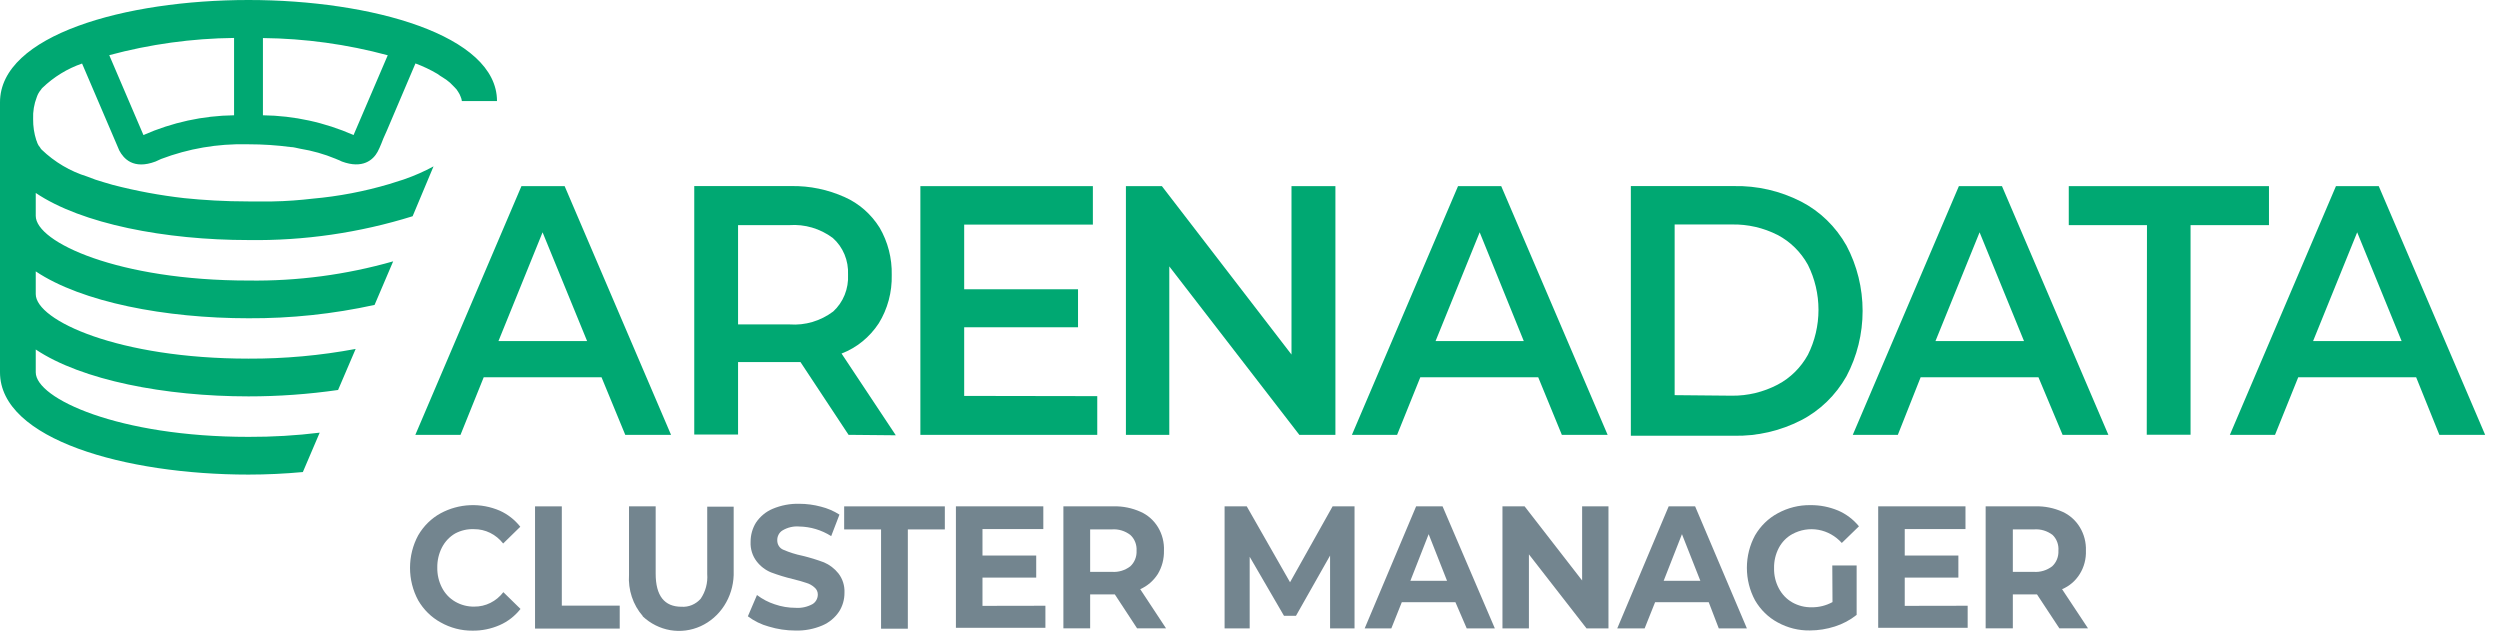 <svg viewBox="0 0 134 34" fill="none" xmlns="http://www.w3.org/2000/svg">
    <path
        d="M13.319 0C6.702 0 0 1.886 0 5.481V19.957C0 23.552 6.724 25.438 13.319 25.438C14.289 25.438 15.275 25.391 16.233 25.302L17.135 23.191C15.869 23.346 14.594 23.421 13.319 23.416C6.365 23.416 1.916 21.364 1.916 19.957V18.733C4.382 20.382 8.859 21.246 13.319 21.246C14.925 21.247 16.53 21.132 18.121 20.903L19.063 18.703C17.167 19.057 15.245 19.231 13.319 19.223C6.365 19.223 1.916 17.177 1.916 15.764V14.546C4.382 16.196 8.859 17.059 13.319 17.059C15.589 17.071 17.854 16.831 20.077 16.344L21.074 14.008C18.547 14.728 15.937 15.074 13.319 15.037C6.365 15.037 1.916 12.985 1.916 11.572V10.342C4.382 12.004 8.859 12.867 13.319 12.867C16.296 12.91 19.262 12.479 22.117 11.59L23.237 8.917C22.743 9.186 22.23 9.413 21.702 9.597C21.702 9.597 21.702 9.597 21.702 9.597C21.702 9.597 21.545 9.656 21.394 9.697C21.242 9.739 21.08 9.804 20.873 9.863C19.525 10.262 18.144 10.526 16.749 10.649C16.087 10.726 15.365 10.785 14.591 10.797C14.182 10.797 13.762 10.797 13.325 10.797C12.042 10.797 10.904 10.726 9.873 10.62C8.584 10.474 7.305 10.237 6.046 9.91L5.581 9.774C5.271 9.688 4.966 9.583 4.668 9.461C3.762 9.181 2.928 8.688 2.23 8.018V8.018C2.196 7.984 2.167 7.944 2.146 7.9C2.084 7.832 2.034 7.751 2 7.663C1.986 7.61 1.968 7.559 1.944 7.51C1.828 7.148 1.771 6.768 1.776 6.386C1.759 5.982 1.826 5.578 1.972 5.203C2.021 5.054 2.1 4.917 2.202 4.801C2.219 4.768 2.242 4.738 2.269 4.713C2.883 4.122 3.609 3.677 4.399 3.406L6.242 7.711L6.393 8.065C6.623 8.497 7.144 9.106 8.338 8.657L8.635 8.521C10.106 7.964 11.662 7.697 13.224 7.734H13.336C14.085 7.734 14.834 7.783 15.578 7.882C15.746 7.882 15.914 7.941 16.087 7.971C16.737 8.076 17.375 8.256 17.987 8.509L18.054 8.538C18.146 8.572 18.236 8.612 18.323 8.657C19.444 9.071 20.004 8.568 20.239 8.136C20.312 7.996 20.378 7.852 20.436 7.705L20.548 7.421L20.733 7.007L22.268 3.4C22.677 3.551 23.072 3.739 23.45 3.962C23.544 4.033 23.641 4.098 23.742 4.157C23.876 4.238 24.003 4.331 24.123 4.435C24.207 4.512 24.291 4.6 24.364 4.677C24.442 4.748 24.508 4.832 24.56 4.926C24.613 5.004 24.657 5.089 24.689 5.18C24.723 5.254 24.746 5.334 24.756 5.416H26.639C26.639 1.886 19.915 0 13.319 0ZM12.546 6.179C10.877 6.2 9.228 6.56 7.688 7.238L5.856 2.957C8.043 2.368 10.289 2.058 12.546 2.034V6.179ZM18.951 7.238C17.41 6.56 15.761 6.2 14.093 6.179V2.04C16.35 2.063 18.596 2.372 20.783 2.962L18.951 7.238Z"
        fill="#00A872" />
    <path
        d="M32.242 20.222H25.927L24.683 23.308H22.262L27.95 9.975H30.264L35.968 23.308H33.514L32.242 20.222ZM31.469 18.282L29.082 12.452L26.717 18.282H31.469Z"
        fill="#00A872" />
    <path
        d="M45.483 23.307L42.905 19.405C42.793 19.405 42.63 19.405 42.417 19.405H39.56V23.29H37.212V9.973H42.417C43.399 9.958 44.372 10.159 45.275 10.565C46.039 10.903 46.69 11.473 47.147 12.203C47.591 12.964 47.817 13.845 47.797 14.739C47.819 15.657 47.577 16.56 47.102 17.329C46.613 18.075 45.916 18.641 45.107 18.95L48.015 23.331L45.483 23.307ZM44.636 12.753C43.957 12.249 43.134 12.007 42.305 12.067H39.56V17.389H42.328C43.157 17.45 43.981 17.205 44.659 16.697C44.926 16.453 45.136 16.149 45.274 15.807C45.412 15.464 45.474 15.093 45.455 14.722C45.472 14.349 45.407 13.977 45.265 13.635C45.123 13.294 44.908 12.992 44.636 12.753V12.753Z"
        fill="#00A872" />
    <path
        d="M58.813 21.233V23.308H49.332V9.975H58.578V12.038H51.68V15.503H57.782V17.543H51.68V21.221L58.813 21.233Z"
        fill="#00A872" />
    <path
        d="M71.578 9.975V23.308H69.645L62.674 14.279V23.308H60.349V9.975H62.276L69.224 19.004V9.975H71.578Z"
        fill="#00A872" />
    <path
        d="M82.449 20.222H76.128L74.884 23.308H72.463L78.151 9.975H80.465L86.169 23.308H83.715L82.449 20.222ZM81.675 18.282L79.311 12.452L76.946 18.282H81.675Z"
        fill="#00A872" />
    <path
        d="M87.413 9.974H92.938C94.182 9.948 95.415 10.231 96.535 10.802C97.549 11.323 98.397 12.145 98.973 13.168C99.539 14.236 99.836 15.441 99.836 16.665C99.836 17.89 99.539 19.094 98.973 20.163C98.397 21.185 97.549 22.007 96.535 22.528C95.415 23.099 94.182 23.383 92.938 23.356H87.413V9.974ZM92.832 21.209C93.68 21.218 94.519 21.015 95.28 20.618C95.959 20.263 96.524 19.706 96.905 19.015C97.277 18.273 97.471 17.446 97.471 16.606C97.471 15.766 97.277 14.939 96.905 14.196C96.524 13.506 95.959 12.949 95.28 12.594C94.517 12.207 93.678 12.015 92.832 12.032H89.761V21.18L92.832 21.209Z"
        fill="#00A872" />
    <path
        d="M109.261 20.222H102.946L101.724 23.308H99.309L104.997 9.975H107.305L113.009 23.308H110.555L109.261 20.222ZM108.487 18.282L106.106 12.452L103.741 18.282H108.487Z"
        fill="#00A872" />
    <path
        d="M115.078 12.068H110.886V9.975H121.617V12.068H117.414V23.303H115.066L115.078 12.068Z"
        fill="#00A872" />
    <path
        d="M129.506 20.222H123.185L121.941 23.308H119.521L125.208 9.975H127.5L133.204 23.308H130.75L129.506 20.222ZM128.727 18.282L126.345 12.452L123.981 18.282H128.727Z"
        fill="#00A872" />
    <path
        d="M23.618 33.36C23.122 33.089 22.706 32.68 22.414 32.177C22.127 31.647 21.977 31.047 21.977 30.436C21.977 29.825 22.127 29.225 22.414 28.695C22.706 28.192 23.122 27.783 23.618 27.512C24.107 27.249 24.645 27.101 25.193 27.078C25.741 27.054 26.288 27.156 26.796 27.376C27.218 27.567 27.593 27.861 27.888 28.233L26.969 29.132C26.78 28.89 26.542 28.695 26.273 28.562C26.003 28.429 25.709 28.361 25.411 28.363C25.06 28.347 24.711 28.427 24.397 28.594C24.099 28.766 23.854 29.025 23.691 29.339C23.52 29.671 23.433 30.044 23.439 30.421C23.432 30.799 23.519 31.172 23.691 31.503C23.854 31.818 24.099 32.076 24.397 32.248C24.711 32.43 25.065 32.522 25.423 32.514C25.721 32.517 26.016 32.449 26.285 32.315C26.555 32.181 26.793 31.984 26.98 31.74L27.899 32.639C27.599 33.021 27.214 33.319 26.779 33.508C26.317 33.709 25.821 33.81 25.322 33.803C24.728 33.808 24.142 33.656 23.618 33.36V33.36Z"
        fill="#73858F" />
    <path d="M28.678 27.141H30.113V32.462H33.217V33.692H28.678V27.141Z" fill="#73858F" />
    <path
        d="M34.45 33.018C34.191 32.722 33.992 32.373 33.866 31.992C33.74 31.612 33.688 31.209 33.715 30.807V27.141H35.144V30.748C35.144 31.93 35.609 32.522 36.528 32.522C36.718 32.535 36.909 32.504 37.086 32.43C37.264 32.356 37.423 32.242 37.554 32.096C37.819 31.711 37.944 31.239 37.907 30.765V27.158H39.325V30.825C39.306 31.412 39.13 31.981 38.816 32.467C38.503 32.952 38.064 33.333 37.553 33.565C37.041 33.797 36.478 33.87 35.928 33.777C35.379 33.683 34.866 33.426 34.45 33.036V33.018Z"
        fill="#73858F" />
    <path
        d="M41.207 33.584C40.805 33.476 40.425 33.289 40.086 33.034L40.574 31.893C40.862 32.112 41.182 32.28 41.521 32.39C41.883 32.516 42.261 32.579 42.642 32.579C42.953 32.602 43.265 32.534 43.544 32.384C43.63 32.334 43.703 32.261 43.754 32.171C43.806 32.082 43.833 31.98 43.835 31.875C43.837 31.802 43.822 31.728 43.792 31.662C43.761 31.595 43.717 31.536 43.661 31.491C43.533 31.374 43.382 31.289 43.219 31.243C43.039 31.178 42.798 31.113 42.49 31.036C42.097 30.942 41.71 30.823 41.33 30.681C41.028 30.558 40.762 30.355 40.557 30.09C40.33 29.796 40.214 29.422 40.232 29.043C40.23 28.675 40.332 28.315 40.523 28.008C40.746 27.68 41.054 27.426 41.409 27.275C41.865 27.083 42.353 26.99 42.843 27.003C43.234 27.003 43.624 27.055 44.003 27.157C44.353 27.244 44.687 27.387 44.995 27.583L44.552 28.736C44.034 28.408 43.442 28.231 42.838 28.221C42.528 28.195 42.218 28.268 41.947 28.428C41.857 28.481 41.782 28.56 41.732 28.655C41.682 28.75 41.657 28.858 41.661 28.966C41.66 29.076 41.692 29.183 41.751 29.273C41.81 29.363 41.894 29.431 41.992 29.469C42.319 29.61 42.659 29.717 43.006 29.788C43.399 29.882 43.786 30.001 44.166 30.143C44.465 30.27 44.731 30.474 44.939 30.734C45.165 31.025 45.281 31.393 45.264 31.769C45.267 32.134 45.163 32.491 44.967 32.792C44.742 33.121 44.433 33.375 44.076 33.525C43.617 33.72 43.125 33.812 42.63 33.797C42.149 33.796 41.67 33.725 41.207 33.584V33.584Z"
        fill="#73858F" />
    <path d="M47.225 28.377H45.247V27.141H50.643V28.377H48.66V33.698H47.225V28.377Z"
        fill="#73858F" />
    <path
        d="M56.034 32.468V33.651H51.237V27.141H55.922V28.359H52.661V29.778H55.541V30.96H52.661V32.474L56.034 32.468Z"
        fill="#73858F" />
    <path
        d="M60.948 33.679L59.754 31.858H58.432V33.679H56.998V27.139H59.698C60.189 27.129 60.675 27.228 61.127 27.429C61.515 27.598 61.845 27.889 62.071 28.262C62.296 28.636 62.407 29.074 62.388 29.516C62.398 29.96 62.283 30.396 62.057 30.77C61.825 31.131 61.498 31.412 61.116 31.58L62.5 33.679H60.948ZM60.584 28.671C60.3 28.455 59.953 28.35 59.603 28.375H58.432V30.652H59.603C59.953 30.677 60.3 30.572 60.584 30.356C60.697 30.252 60.785 30.123 60.844 29.977C60.902 29.832 60.928 29.674 60.92 29.516C60.93 29.358 60.904 29.199 60.846 29.052C60.788 28.905 60.698 28.775 60.584 28.671V28.671Z"
        fill="#73858F" />
    <path
        d="M71.292 33.681V29.778L69.465 33.006H68.821L66.983 29.843V33.681H65.638V27.141H66.826L69.146 31.209L71.427 27.141H72.603V33.681H71.292Z"
        fill="#73858F" />
    <path
        d="M78.011 32.279H75.136L74.576 33.681H73.147L75.904 27.141H77.322L80.123 33.681H78.616L78.011 32.279ZM77.562 31.132L76.576 28.631L75.596 31.132H77.562Z"
        fill="#73858F" />
    <path
        d="M86.214 27.141V33.681H85.037L81.95 29.713V33.681H80.532V27.141H81.72L84.802 31.114V27.141H86.214Z"
        fill="#73858F" />
    <path
        d="M91.588 32.279H88.713L88.153 33.681H86.685L89.441 27.141H90.859L93.633 33.681H92.126L91.588 32.279ZM91.139 31.132L90.153 28.631L89.172 31.132H91.139Z"
        fill="#73858F" />
    <path
        d="M98.211 30.309H99.516V32.958C99.165 33.236 98.771 33.446 98.351 33.579C97.917 33.719 97.466 33.791 97.012 33.792C96.409 33.803 95.814 33.654 95.28 33.36C94.781 33.091 94.363 32.682 94.07 32.178C93.783 31.647 93.633 31.047 93.633 30.436C93.633 29.826 93.783 29.225 94.07 28.695C94.365 28.191 94.785 27.781 95.286 27.512C95.827 27.216 96.43 27.066 97.04 27.075C97.546 27.07 98.048 27.168 98.519 27.364C98.951 27.548 99.335 27.838 99.64 28.21L98.721 29.103C98.386 28.731 97.947 28.484 97.468 28.398C96.989 28.313 96.496 28.394 96.065 28.63C95.763 28.795 95.514 29.05 95.347 29.363C95.171 29.697 95.082 30.075 95.09 30.457C95.082 30.835 95.171 31.209 95.347 31.539C95.513 31.854 95.76 32.112 96.059 32.284C96.379 32.466 96.738 32.557 97.101 32.55C97.491 32.556 97.876 32.461 98.222 32.272L98.211 30.309Z"
        fill="#73858F" />
    <path
        d="M105.467 32.468V33.651H100.671V27.141H105.35V28.359H102.094V29.778H104.969V30.96H102.094V32.474L105.467 32.468Z"
        fill="#73858F" />
    <path
        d="M110.382 33.679L109.182 31.858H107.888V33.679H106.431V27.139H109.115C109.605 27.129 110.092 27.228 110.544 27.429C110.93 27.601 111.258 27.892 111.483 28.265C111.708 28.638 111.821 29.075 111.805 29.516C111.821 29.958 111.707 30.393 111.478 30.763C111.249 31.133 110.917 31.419 110.527 31.58L111.917 33.679H110.382ZM110.017 28.671C109.731 28.455 109.382 28.35 109.031 28.375H107.888V30.652H109.009C109.36 30.677 109.709 30.572 109.995 30.356C110.108 30.252 110.197 30.123 110.255 29.977C110.313 29.832 110.339 29.674 110.331 29.516C110.344 29.36 110.322 29.202 110.267 29.055C110.213 28.909 110.127 28.777 110.017 28.671Z"
        fill="#73858F" />
</svg>

